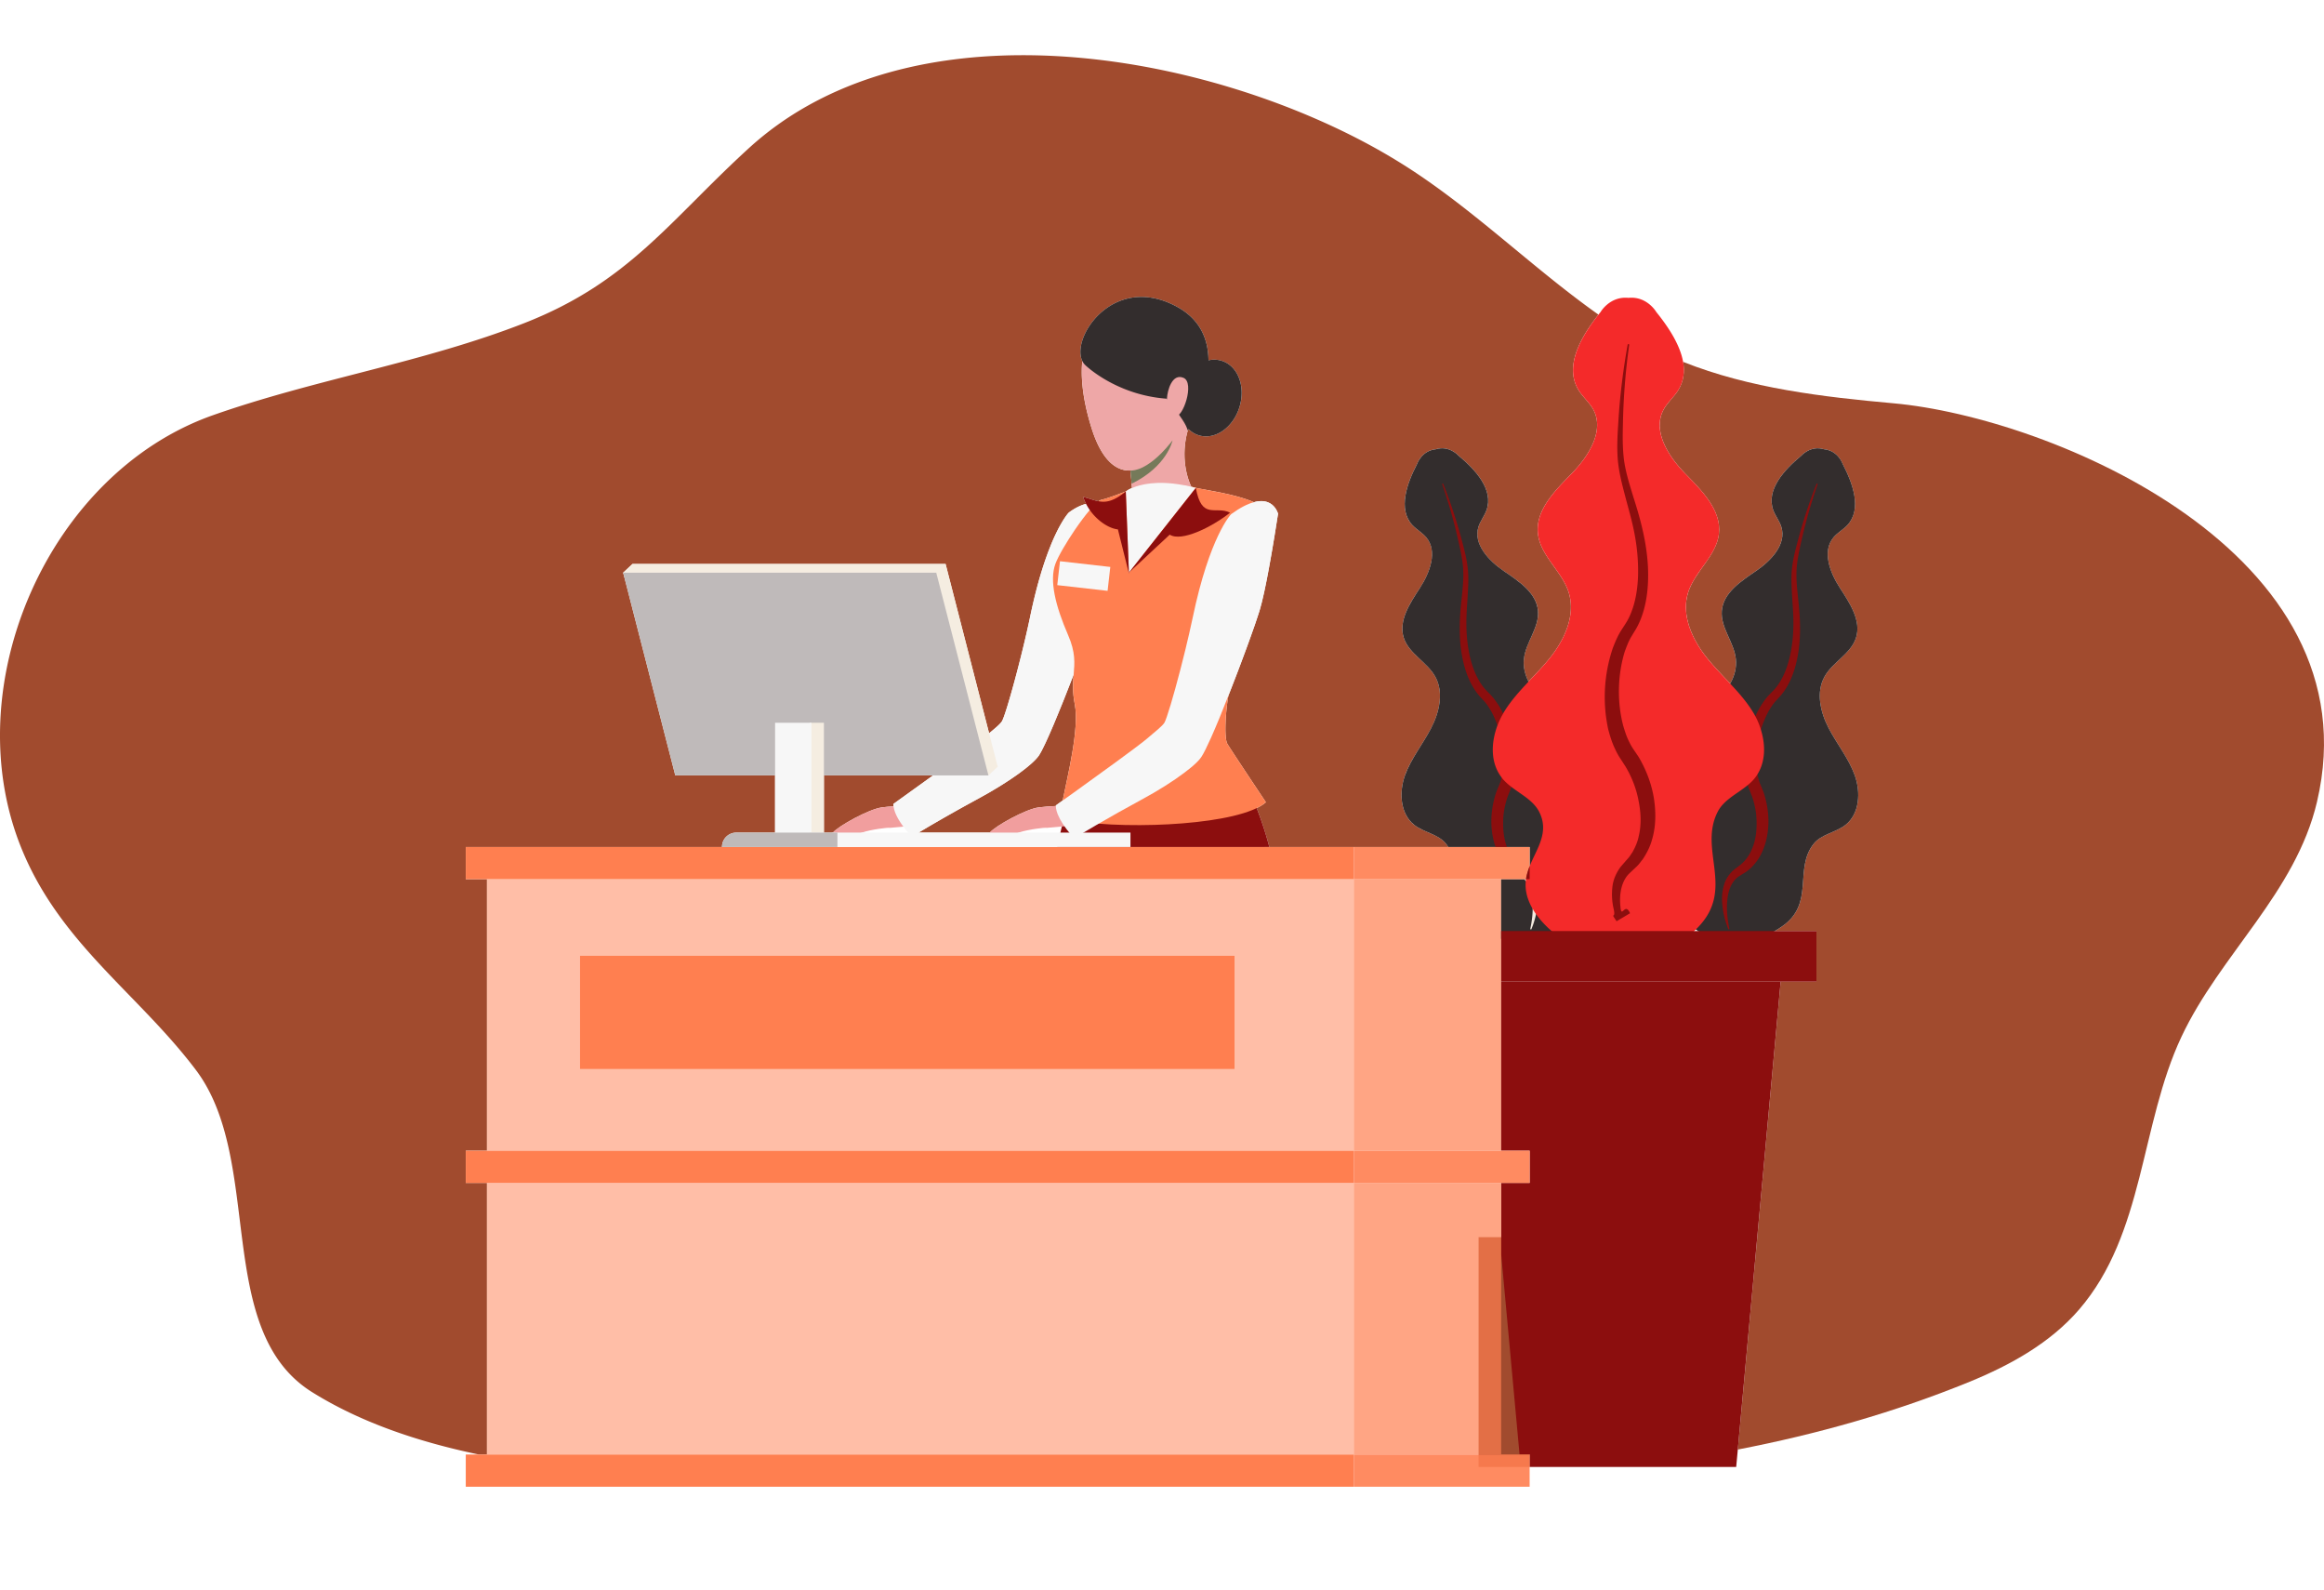 <svg xmlns="http://www.w3.org/2000/svg" xml:space="preserve" viewBox="0 0 313.035 214.08" enable-background="new 0 0 313.035 214.08" id="Receptionistworkingonherdeskwithlaptop">
  <path d="M214.609 55.14c1.54 2.85-.609 6.27-2.87 8.59-2.26 2.32-4.96 4.96-4.58 8.18.351 2.97 3.24 5.02 4.141 7.87.96 3.05-.54 6.35-2.55 8.84-.891 1.11-1.881 2.13-2.86 3.17-.48-.96-.74-1.99-.62-3.06.24-2.25 2.08-4.2 1.89-6.46-.189-2.44-2.59-4-4.609-5.38-2.021-1.38-4.13-3.6-3.41-5.94.25-.79.8-1.46 1.08-2.23 1.02-2.77-1.5-5.48-3.76-7.36 0 0-1.24-1.42-3.07-.86-1.91.19-2.51 1.97-2.51 1.97-1.36 2.62-2.63 6.09-.63 8.25.569.6 1.329 1.01 1.859 1.64 1.58 1.88.49 4.74-.84 6.8-1.33 2.05-2.94 4.42-2.18 6.75.71 2.15 3.149 3.24 4.239 5.22 1.171 2.11.551 4.79-.569 6.94-1.11 2.14-2.681 4.06-3.51 6.33-.82 2.28-.66 5.18 1.239 6.68 1.32 1.04 3.25 1.24 4.29 2.55.11.14.221.29.311.43h-24.11c-.55-2.05-1.14-3.8-1.71-5.24.5-.24.92-.5 1.24-.79 0 0-4.59-6.87-5.181-7.85-.47-.79-.25-4.4.131-6.5 1.79-4.52 3.609-9.52 4.189-11.43.41-1.34.88-3.59 1.29-5.85.55-2.97 1.01-5.96 1.16-6.92.03-.18.05-.29.05-.31-.29-.86-.979-1.69-2.27-1.69-.29 0-.62.04-.98.15-2.41-1.07-6.22-1.59-7.83-1.93-.109-.03-.22-.06-.33-.08a1.06 1.06 0 0 0-.239-.06c-.011-.01-.02-.01-.03-.01 0 0-1.7-3.19-.49-7.56 0 0 .04-.07.12-.2.39.38.85.67 1.38.83 2.18.67 4.63-1.04 5.48-3.82.85-2.77-.23-5.56-2.421-6.22a3.394 3.394 0 0 0-1.76-.06c-.029-2.75-1.05-5.46-4.21-7.19-8.5-4.66-14.35 4.04-12.79 7.28-.22 2.31.07 5.28 1.26 9.07 1.32 4.19 3.23 5.77 5.23 5.68.05.55.11 1.16.16 1.78.01.19.03.39.04.58-.44.19-.7.36-.79.44a.11.11 0 0 0-.04.02l-1.38.52c-.351.13-.69.24-.99.34-.2.07-.39.13-.55.17-.13.04-.25.07-.351.09-.109.02-.239.09-.399.2-.66-.12-1.3-.41-2.08-.58.11.32.25.64.399.93-.689.18-1.479.55-2.34 1.19 0 0-2.89 2.94-5.189 14-1.12 5.38-3.24 13.12-3.79 14.07-.2.35-.84.89-1.74 1.64l-5.86-22.8h-42.18l-1.25 1.17 7.021 27.3h13.439v7.7h-5.22c-.54 0-1.021.22-1.37.57-.35.35-.56.83-.56 1.37H62.738v4.33h2.851v36.57h-2.851v4.34h2.851v36.569h-1.101c-8.38-1.75-16.04-4.399-22.45-8.399-13.359-8.34-6.409-31.15-15.659-43.39-7.771-10.291-18.341-17.05-23.53-29.941-8.84-21.91 3.76-50.44 25.82-58.22 13.779-4.86 28.38-7.09 42.01-12.43 14.07-5.52 19.5-13.78 30.229-23.57 19.41-17.68 52.441-14.29 76.23-3.96 3.83 1.66 7.42 3.5 10.67 5.47 9.92 5.97 18.15 14.33 27.5 20.94-2.36 2.99-4.65 6.97-2.68 10.16.571.931 1.45 1.651 1.981 2.611zM199.161 166.601h6.877v30.949h-6.877z" fill="#a14b2e" class="colorcce9ff svgShape"></path>
  <path d="m143.139 107.8-.92.66v.08c-.73.03-1.57.09-2.34.19-1.73.24-5.771 2.47-6.561 3.39h-9.59c1.86-1.12 4.84-2.84 8-4.55 4.309-2.33 7.42-4.64 8.23-5.86.84-1.28 2.859-6.18 4.659-10.87-.09 1.13-.18 2.33.15 3.99.641 3.28-.958 9.61-1.628 12.97zM120.339 108.26c0 .11 0 .22.019.32-.53.03-1.08.08-1.6.15-1.73.24-5.78 2.47-6.57 3.39h-1.21v-7.7h14.7c-2.789 2.02-5.339 3.84-5.339 3.84zM312.089 107.99c-2.88 12.24-13.061 20.56-18.261 31.64-5.55 11.8-4.96 26.5-13.79 36.73-3.88 4.49-9.229 7.46-14.729 9.71-10.11 4.13-20.57 7.07-31.23 9.13l5.771-63.01h4.82v-6.81h-5.62c.309-.18.63-.38.95-.6 4.52-3.08 1.579-7.74 4.3-11.15 1.04-1.31 2.979-1.51 4.29-2.55 1.899-1.5 2.06-4.4 1.239-6.68-.819-2.27-2.39-4.19-3.51-6.33-1.12-2.15-1.74-4.83-.569-6.94 1.09-1.98 3.539-3.07 4.239-5.22.761-2.33-.84-4.7-2.17-6.75-1.34-2.06-2.42-4.92-.85-6.8.53-.63 1.29-1.04 1.859-1.64 2.011-2.16.73-5.63-.63-8.25 0 0-.6-1.78-2.5-1.97-1.83-.56-3.069.86-3.069.86-2.271 1.88-4.79 4.59-3.771 7.36.29.77.84 1.44 1.08 2.23.73 2.34-1.38 4.56-3.41 5.94-2.02 1.38-4.42 2.94-4.609 5.38-.181 2.26 1.649 4.21 1.89 6.46.13 1.17-.18 2.3-.76 3.33-1.05-1.13-2.141-2.23-3.11-3.44-2.01-2.49-3.51-5.79-2.55-8.84.899-2.85 3.79-4.9 4.14-7.87.38-3.22-2.319-5.86-4.58-8.18-2.26-2.32-4.42-5.74-2.859-8.59.52-.96 1.399-1.68 1.97-2.61.729-1.19.88-2.48.65-3.8 8.939 3.57 18.89 4.73 28.34 5.58 21.059 1.89 64.969 20.04 57.039 53.68z" fill="#a14b2e" class="colorcce9ff svgShape"></path>
  <path d="M248.589 111.08c-1.311 1.04-3.25 1.24-4.29 2.55-2.721 3.41.22 8.07-4.3 11.15-.32.22-.641.42-.95.6-3.75 2.22-7.16 2.11-10.32 0-.11-.06-.21-.13-.31-.21-.851-.6-1.681-1.35-2.49-2.23-1.561-1.71-2.98-4.27-2.11-6.54.83-2.16 3.42-3.6 2.641-6.36-.46-1.61-2.171-2.54-2.98-4.01-1.17-2.12-.191-4.85 1.44-6.63 1.64-1.78 3.83-2.94 5.689-4.49.95-.79 1.84-1.76 2.441-2.85.58-1.03.89-2.16.76-3.33-.24-2.25-2.07-4.2-1.89-6.46.189-2.44 2.59-4 4.609-5.38 2.03-1.38 4.141-3.6 3.41-5.94-.24-.79-.79-1.46-1.08-2.23-1.02-2.77 1.5-5.48 3.771-7.36 0 0 1.239-1.42 3.069-.86 1.9.19 2.5 1.97 2.5 1.97 1.36 2.62 2.641 6.09.63 8.25-.569.6-1.329 1.01-1.859 1.64-1.57 1.88-.49 4.74.85 6.8 1.33 2.05 2.931 4.42 2.17 6.75-.7 2.15-3.149 3.24-4.239 5.22-1.171 2.11-.551 4.79.569 6.94 1.12 2.14 2.69 4.06 3.51 6.33.819 2.28.658 5.18-1.241 6.68z" fill="#332d2d" class="color0b4870 svgShape"></path>
  <path d="M244.824 65.225a67.6 67.6 0 0 0-2.186 7.653c-.293 1.296-.576 2.587-.646 3.885-.067 1.281.088 2.61.217 3.924.301 2.635.425 5.401-.148 8.086-.283 1.341-.728 2.675-1.474 3.888a8.281 8.281 0 0 1-.622.876c-.216.268-.515.562-.691.771-.419.43-.753.967-1.073 1.5a14.153 14.153 0 0 0-1.616 7.305c.05.614.121 1.23.291 1.804.067.294.173.567.287.833l.187.456c.07.17.143.338.201.507.458 1.367.685 2.784.647 4.208-.059 1.416-.329 2.859-1.016 4.159-.323.656-.793 1.246-1.31 1.77-.287.237-.548.501-.876.68l-.813.51c-.938.643-1.401 1.873-1.515 3.135-.139 1.269.003 2.599.278 3.889v.003a.076.076 0 0 1-.061.094c-.038.01-.073-.011-.088-.047a11.37 11.37 0 0 1-.849-3.972 6.542 6.542 0 0 1 .311-2.099c.213-.702.668-1.35 1.23-1.862l.819-.633c.249-.163.442-.39.66-.589.382-.45.727-.934.956-1.494.504-1.086.693-2.332.684-3.565a10.638 10.638 0 0 0-.609-3.631l-.35-.89a6.38 6.38 0 0 1-.338-1.056c-.188-.71-.255-1.426-.299-2.135a15.516 15.516 0 0 1 2.091-8.017c.379-.594.772-1.188 1.295-1.701.267-.285.452-.451.663-.692.201-.229.387-.474.554-.734.684-1.036 1.136-2.248 1.44-3.496.296-1.254.457-2.55.497-3.853.052-1.3-.04-2.614-.134-3.943-.074-1.331-.186-2.663-.062-4.039.134-1.358.475-2.665.822-3.949a67.44 67.44 0 0 1 2.497-7.595.081.081 0 0 1 .104-.044c.041.016.058.06.045.1z" fill="#8c0e0e" class="color0e538c svgShape"></path>
  <path d="M182.349 118.39h19.85v36.57h-19.85z" opacity=".7" fill="#ff7f50" class="colorffbe55 svgShape"></path>
  <path d="M212.629 110.04c-.79 2.76 1.81 4.2 2.63 6.36.87 2.27-.55 4.83-2.11 6.54-.91.99-1.84 1.81-2.8 2.44-.25.18-.51.33-.771.48-2.31 1.28-4.76 1.51-7.38.56v-8.03h3.34c0-.05.011-.09.021-.14.05-.3.12-.6.22-.89.07-.24.16-.48.26-.72v-2.58H195.09c-.09-.14-.2-.29-.311-.43-1.04-1.31-2.97-1.51-4.29-2.55-1.899-1.5-2.059-4.4-1.239-6.68.829-2.27 2.399-4.19 3.51-6.33 1.12-2.15 1.74-4.83.569-6.94-1.09-1.98-3.529-3.07-4.239-5.22-.761-2.33.85-4.7 2.18-6.75 1.33-2.06 2.42-4.92.84-6.8-.53-.63-1.29-1.04-1.859-1.64-2-2.16-.73-5.63.63-8.25 0 0 .6-1.78 2.51-1.97 1.83-.56 3.07.86 3.07.86 2.26 1.88 4.779 4.59 3.76 7.36-.28.77-.83 1.44-1.08 2.23-.72 2.34 1.39 4.56 3.41 5.94 2.02 1.38 4.42 2.94 4.609 5.38.191 2.26-1.649 4.21-1.89 6.46-.12 1.07.14 2.1.62 3.06.6 1.19 1.55 2.26 2.58 3.12 1.859 1.55 4.05 2.71 5.689 4.49 1.641 1.78 2.62 4.51 1.441 6.63-.812 1.47-2.522 2.4-2.971 4.01z" fill="#332d2d" class="color0b4870 svgShape"></path>
  <path d="M202.469 96.09c1.08 2.2 1.64 4.61 1.6 7.1-.05.71-.109 1.42-.3 2.13-.05.22-.11.44-.19.65-.04.14-.1.27-.149.41l-.351.89c-.399 1.15-.63 2.39-.609 3.63-.01 1.08.14 2.18.51 3.16h-1.53c-.359-1.01-.529-2.08-.569-3.14-.03-1.42.189-2.84.649-4.21.061-.17.13-.33.2-.5l.19-.46c.119-.27.22-.54.29-.83l.06-.22c.13-.51.19-1.05.23-1.59.1-1.8-.181-3.67-.801-5.41-.22-.66-.5-1.29-.819-1.89-.32-.53-.65-1.07-1.07-1.5-.18-.21-.48-.5-.69-.77a6.74 6.74 0 0 1-.619-.88c-.75-1.21-1.2-2.54-1.48-3.89-.57-2.68-.45-5.45-.15-8.08.131-1.32.29-2.65.221-3.93-.07-1.29-.351-2.59-.65-3.88-.57-2.59-1.31-5.15-2.18-7.66-.021-.04 0-.08.04-.09.04-.02.09 0 .1.04.98 2.48 1.82 5.01 2.5 7.59.351 1.29.69 2.59.82 3.95.13 1.38.01 2.71-.061 4.04-.09 1.33-.18 2.64-.13 3.95.04 1.3.2 2.59.49 3.85.31 1.25.76 2.46 1.44 3.49.17.26.359.51.56.74.21.24.39.41.66.69.52.51.92 1.11 1.3 1.7.168.3.338.61.488.92z" fill="#8c0e0e" class="color0e538c svgShape"></path>
  <path d="M207.129 121.14a11.74 11.74 0 0 1-.23 1.96c-.14.69-.35 1.37-.62 2.01-.01.04-.05.06-.09.05-.04-.01-.07-.05-.06-.09v-.01c.189-.88.31-1.78.319-2.66.02-.41 0-.82-.04-1.22-.08-.95-.359-1.87-.89-2.55-.07-.08-.14-.16-.22-.24h.239c0-.05.011-.09.021-.14.05-.3.12-.6.22-.89.09.09.181.19.26.29.36.41.631.89.78 1.39.22.7.331 1.41.311 2.1z" fill="#f5ede1" class="colorf2f2f2 svgShape"></path>
  <path d="M236.729 104.26c-.13.22-.29.44-.46.64-.25.3-.54.57-.85.82-1.41 1.18-3.221 1.97-4.051 3.6-2.63 5.12 2.381 10.39-2.67 15.57-.09.1-.189.19-.279.28-.07.07-.141.15-.221.21-5.739 5.56-11.79 5.46-18.21.78-.14-.1-.27-.2-.41-.3-.189-.16-.39-.32-.579-.48-.77-.67-1.5-1.44-2.101-2.28-.16-.23-.31-.46-.45-.7-.68-1.17-1.069-2.45-.93-3.77 0-.08.01-.16.02-.24 0-.05.011-.09.021-.14.05-.3.12-.6.22-.89.07-.24.16-.48.26-.72.95-2.36 2.691-4.56 1.28-7.32-.78-1.51-2.38-2.3-3.74-3.35-.42-.32-.819-.67-1.159-1.07a1.41 1.41 0 0 1-.15-.2c-1.51-1.93-1.46-4.64-.57-7 .21-.56.471-1.1.77-1.61.02-.06.06-.12.09-.17.92-1.52 2.11-2.83 3.33-4.13.979-1.04 1.97-2.06 2.86-3.17 2.01-2.49 3.51-5.79 2.55-8.84-.9-2.85-3.79-4.9-4.141-7.87-.38-3.22 2.32-5.86 4.58-8.18 2.261-2.32 4.41-5.74 2.87-8.59-.53-.96-1.41-1.68-1.979-2.61-1.971-3.19.319-7.17 2.68-10.16.09-.12.19-.24.28-.35 0 0 1.239-2.16 3.76-1.91 2.51-.25 3.75 1.91 3.75 1.91 1.57 1.94 3.189 4.36 3.61 6.71.23 1.32.079 2.61-.65 3.8-.57.93-1.45 1.65-1.97 2.61-1.561 2.85.6 6.27 2.859 8.59 2.261 2.32 4.96 4.96 4.58 8.18-.35 2.97-3.24 5.02-4.14 7.87-.96 3.05.54 6.35 2.55 8.84.97 1.21 2.061 2.31 3.11 3.44 1.14 1.21 2.229 2.45 3.09 3.86.11.18.21.36.31.55.301.57.551 1.17.74 1.8.63 2.04.62 4.26-.46 5.99z" fill="#f42a2a" class="color2a94f4 svgShape"></path>
  <path d="M202.199 125.38h42.471v6.81h-42.471z" fill="#8c0e0e" class="color0e538c svgShape"></path>
  <path d="m239.849 132.19-5.771 63.01-.219 2.35h-27.821v-1.68h-1.359l-2.48-27.02v-9.55h3.839v-4.34h-3.839v-22.77zM217.747 124.058c-.989-1.484 0 0-.422-1.788a8.578 8.578 0 0 1-.142-2.801c.09-.964.51-1.925 1.109-2.734l.896-1.035c.281-.273.472-.621.697-.935.381-.681.701-1.4.852-2.182.371-1.541.291-3.207-.039-4.801-.3-1.607-.918-3.164-1.74-4.545l-.684-1.063a8.489 8.489 0 0 1-.712-1.28c-.43-.872-.7-1.782-.943-2.69a20.544 20.544 0 0 1 .622-10.932c.338-.868.689-1.739 1.234-2.539.274-.439.467-.704.677-1.071.201-.35.379-.716.53-1.096.618-1.521.886-3.209.954-4.907a26.112 26.112 0 0 0-.355-5.122c-.276-1.697-.741-3.376-1.205-5.073-.44-1.707-.931-3.406-1.131-5.219-.183-1.797-.078-3.578.034-5.331.208-3.52.636-7.028 1.262-10.491a.102.102 0 0 1 .121-.085.106.106 0 0 1 .084.117 88.38 88.38 0 0 0-.84 10.486c-.043 1.754-.071 3.505.17 5.203.25 1.677.801 3.359 1.308 5.029 1.075 3.337 1.958 6.889 1.913 10.517-.021 1.813-.246 3.658-.898 5.426-.16.441-.354.872-.576 1.294-.211.405-.522.862-.698 1.179-.432.668-.718 1.452-.999 2.223-.951 3.177-1.016 6.715-.192 9.888.229.784.478 1.563.847 2.262.165.363.371.692.587 1.009l.365.54c.137.199.272.397.392.604.948 1.652 1.615 3.428 1.934 5.284.295 1.853.32 3.791-.232 5.654-.246.935-.701 1.82-1.236 2.632-.309.384-.577.794-.956 1.113l-.923.873c-1.045 1.079-1.323 2.791-1.141 4.455.147 1.683.599-.746 1.29.854l-1.814 1.078z" fill="#8c0e0e" class="color0e538c svgShape"></path>
  <path d="m124.899 111.03-3.22.29-1.79.16c-.23-.07-2.53.21-3.8.64-.141.05-.261.1-.37.15-.71.32-2.07.55-2.92.5-.45-.03-.75-.14-.75-.36 0-.03 0-.06.01-.09.02-.06.06-.12.13-.2.79-.92 4.84-3.15 6.57-3.39.52-.07 1.069-.12 1.6-.15 1.391-.09 2.601-.08 2.601-.08l1.939 2.53z" fill="#f19e9e" class="colorf1b99e svgShape"></path>
  <path d="M150.269 68.97c0 .01-.02.12-.05.31-.05.37-.15 1.03-.29 1.87a226.58 226.58 0 0 1-.871 5.05c0 .03-.01.05-.01.08-.2 1.1-.42 2.2-.63 3.19-.221 1.01-.44 1.91-.641 2.58-.479 1.54-1.75 5.09-3.16 8.78v.01c-1.8 4.69-3.819 9.59-4.659 10.87-.811 1.22-3.921 3.53-8.23 5.86-3.16 1.71-6.14 3.43-8 4.55-.34.21-.65.39-.91.55 0 0-.2-.21-.49-.55-.199-.22-.42-.49-.649-.8-.59-.8-1.21-1.82-1.32-2.74-.019-.1-.019-.21-.019-.32 0 0 2.55-1.82 5.34-3.84.09-.07.189-.14.28-.21 2.31-1.67 4.739-3.44 5.989-4.41.24-.18.431-.33.57-.45.25-.21.49-.41.71-.6.9-.75 1.54-1.29 1.74-1.64.55-.95 2.67-8.69 3.79-14.07.14-.69.29-1.35.439-1.98.07-.31.15-.62.221-.92.369-1.5.75-2.81 1.119-3.95.171-.53.341-1.01.511-1.47.059-.18.12-.35.189-.51.12-.32.24-.62.351-.91.22-.53.43-1 .63-1.41.13-.26.25-.51.359-.73.16-.29.301-.54.431-.76.14-.24.27-.45.39-.63.05-.08.11-.16.16-.23.04-.06.07-.11.11-.15.029-.04.06-.08.08-.11.05-.07.09-.12.13-.16.01-.02.029-.03.04-.04.02-.03.029-.04.029-.04.86-.64 1.65-1.01 2.34-1.19.421-.11.811-.16 1.16-.16.101 0 .2 0 .29.01 1.651.12 2.531 1.27 2.531 1.27z" fill="#f7f7f7" class="colorf7f7f7 svgShape"></path>
  <path d="M166.959 54.8c-.851 2.78-3.301 4.49-5.48 3.82-.53-.16-.99-.45-1.38-.83a.171.171 0 0 1-.061-.06c-.079-.08-.159-.17-.239-.26v-.01c-.15-.17-.28-.36-.38-.57a2.1 2.1 0 0 1-.221-.42c-.02-.04-.04-.09-.06-.14-.08-.2-.15-.42-.2-.64-.25-1-.23-2.15.12-3.3.15-.49.35-.94.6-1.35.511-.91 1.221-1.63 2.011-2.08.359-.2.729-.35 1.109-.44.58-.13 1.181-.12 1.76.06 2.191.66 3.271 3.45 2.421 6.22z" fill="#332d2d" class="color0b4870 svgShape"></path>
  <path d="M170.349 114.06h-27.67c.22-1.01.42-1.95.6-2.78.01-.04.021-.08.021-.12.08-.38.16-.73.229-1.05.141-.67.26-1.22.34-1.61.07-.31.11-.51.131-.6 0-.02.01-.03.01-.04 0-.01.01-.02.02-.03.01-.03.03-.07.05-.1.051-.08.12-.2.21-.35v-.01c.11-.19.25-.42.421-.69 1.779-2.89 6.81-10.1 12.48-10.23 1.95-.05 3.98.73 5.97 2.81 1.021 1.05 2.03 2.44 3 4.22.87 1.55 1.71 3.41 2.53 5.6a72.515 72.515 0 0 1 1.658 4.98z" fill="#eea7a7" class="coloreebea7 svgShape"></path>
  <path d="M170.979 114.06h-28.58c.22-1.01.43-1.94.63-2.76.03-.14.061-.27.101-.4.069-.31.149-.6.22-.87.15-.6.3-1.11.43-1.53.07-.23.15-.43.221-.6 0-.02.01-.03.01-.04 0-.01.01-.02.02-.03.01-.03.03-.07.05-.1.051-.12.12-.24.21-.35v-.01c1.87-2.5 9.87-3.4 15.761-3.72h.01c2.82-.15 5.14-.17 6.1-.17h.46s1.25 1.75 2.65 5.34a49.096 49.096 0 0 1 1.707 5.24z" fill="#8c0e0e" class="color0e538c svgShape"></path>
  <path d="M165.328 100.18c.591.98 5.181 7.85 5.181 7.85-.32.29-.74.55-1.24.79-.18.09-.37.18-.58.26-3 1.23-8.18 1.85-13.11 2-2.75.08-5.409.02-7.59-.16-.83-.07-1.59-.16-2.25-.27-.96-.14-1.71-.33-2.21-.54-.06-.02-.12-.05-.18-.08-.32-.16-.49-.34-.481-.54.021-.25.061-.58.141-.98.029-.21.08-.45.13-.71.67-3.36 2.27-9.69 1.63-12.97-.33-1.66-.24-2.86-.15-3.99v-.01c.131-1.55.261-2.97-.739-5.28-1.721-3.97-2.551-7.36-1.721-9.62.38-1.04 1.48-2.9 2.65-4.62.67-.98 1.37-1.91 1.979-2.63.351-.41.671-.75.95-.98.08-.08.16-.15.23-.2.16-.11.29-.18.399-.2.101-.02.221-.05.351-.09.16-.04.35-.1.55-.17.3-.1.64-.21.99-.34l1.38-.52s.01-.01.04-.02c.28-.11.559-.22.8-.32.74-.29 1.27-.51 1.27-.51 1.76-.26 4.1-.22 5.6-.01.15.02.29.05.439.07.271.05.5.1.681.16.01 0 .02 0 .03.01.079.01.159.03.239.06.11.02.221.05.33.08 1.61.34 5.42.86 7.83 1.93.5.23.94.47 1.29.74 2.66 2.07-.29 11.04-.29 11.04s-3.59 11.69-4.13 13.06c-.11.27-.21.69-.31 1.21-.379 2.1-.598 5.71-.129 6.5z" fill="#ff7f50" class="colorffbe55 svgShape"></path>
  <path d="M160.469 65.55c-4.181 7.98-7.851 4.3-7.851 4.3.061-.86-.019-2.44-.14-4.01 0-.04 0-.08-.01-.12-.01-.19-.03-.39-.04-.58-.05-.62-.11-1.23-.16-1.78-.12-1.22-.21-2.11-.21-2.11s4.99-4.26 7.14-4.78c.011 0 .02 0 .03-.01.16-.04.3-.05.42-.03.46.02.65.4.39 1.3 0 .01 0 .03-.01.05-.02.07-.04.14-.05.2v.01c-1.209 4.37.491 7.56.491 7.56z" fill="#eea7a7" class="coloreebea7 svgShape"></path>
  <path d="M161.669 48.96c-.051 2.37-.83 5.06-2.021 7.47-.06.14-.13.27-.189.39-.02.03-.03.05-.04.07-.45.86-.95 1.67-1.48 2.41-.09.12-.18.24-.27.35-1.19 1.59-2.561 2.82-3.94 3.37-.05.02-.11.05-.16.07-.109.05-.22.08-.319.11-.32.09-.65.15-.961.16h-.02c-2 .09-3.91-1.49-5.23-5.68-1.189-3.79-1.479-6.76-1.26-9.07.601-6.33 5.03-7.72 5.03-7.72s9.59-2.17 10.77 6.49c.07.5.1 1.03.09 1.58z" fill="#eea7a7" class="coloreebea7 svgShape"></path>
  <path d="M162.779 48.52c.05 4.13-2.149 8.32-2.68 9.27-.08.13-.12.2-.12.2v-.01c-.03-.15-.09-.32-.18-.51v-.01c-.09-.2-.21-.42-.34-.64-.08-.12-.15-.24-.23-.36-.03-.05-.06-.09-.09-.13-.11-.16-.22-.33-.33-.49-.68-.97-1.44-1.88-1.62-2.1a.173.173 0 0 1-.05-.05c-6.84-.5-10.94-4.51-10.94-4.51-.18-.16-.31-.36-.42-.57-1.56-3.24 4.29-11.94 12.79-7.28 3.16 1.73 4.18 4.44 4.21 7.19z" fill="#332d2d" class="color0b4870 svgShape"></path>
  <path d="M157.191 53.61c.056-1.032.692-3.386 2.227-2.729 1.538.66-.093 5.453-1.115 5.158-.001.001-1.235.019-1.112-2.429z" fill="#eea7a7" class="coloreebea7 svgShape"></path>
  <path d="M157.939 59.3c-.01.05-.2.92-.98 2.08-.78 1.16-2.15 2.59-4.53 3.76-.05-.62-.11-1.23-.16-1.78h.02c.08.01.421.02.961-.16.1-.03.21-.06.319-.11.05-.02.11-.05.16-.07.94-.42 2.3-1.35 3.94-3.37.09-.11.18-.23.27-.35z" fill="#757a5a" class="colora77860 svgShape"></path>
  <path d="m161.069 65.7-9.01 11.41-.42-10.93s.01-.01.04-.02c.09-.08.35-.25.79-.44 1.1-.47 3.319-1.06 6.88-.4.15.02.29.05.439.07.221.05.45.1.681.16.01 0 .02 0 .03.01.079.01.159.03.239.06.111.02.221.05.331.08z" fill="#f7f7f7" class="colorf7f7f7 svgShape"></path>
  <path d="M206.038 114.06v2.58c-.1.24-.189.48-.26.72-.1.29-.17.59-.22.89-.01.05-.021.09-.021.14h-23.189v-4.33h23.69z" opacity=".9" fill="#ff7f50" class="colorffbe55 svgShape"></path>
  <path d="M206.038 116.64v1.75h-.5c0-.05.011-.09.021-.14.05-.3.12-.6.22-.89.07-.24.16-.48.259-.72z" fill="#8c0e0e" class="color0e538c svgShape"></path>
  <path d="M62.738 114.06h119.61v4.33H62.738z" fill="#ff7f50" class="colorffbe55 svgShape"></path>
  <path d="m134.389 103.25-1.25 1.17-7.18-.21-14.98-.42-1.68-.05-.24-.01-4.66-.13-12.18-.35-8.28-26.13 1.25-1.17h42.179l5.861 22.8z" fill="#f5ede1" class="colorf2f2f2 svgShape"></path>
  <path d="M133.139 104.42h-42.18l-3.73-14.5-3.29-12.8h42.17l5.84 22.68z" fill="#bfbaba" class="colord3d3d3 svgShape"></path>
  <path d="M109.059 97.33h1.92v14.79h-1.92z" fill="#f5ede1" class="colorf2f2f2 svgShape"></path>
  <path d="M118.129 114.06h-6.08v-1.94h4.149c1.071 0 1.931.87 1.931 1.94zM104.399 97.33h4.9v14.79h-4.9z" fill="#f7f7f7" class="colorf7f7f7 svgShape"></path>
  <path d="M112.799 112.12v1.94h-15.55a1.926 1.926 0 0 1 1.93-1.94h13.62z" fill="#bfbaba" class="colord3d3d3 svgShape"></path>
  <path d="M65.589 118.39v36.57h116.76v-36.57H65.589zm100.72 25.58h-88.19v-15.28h88.19v15.28z" opacity=".5" fill="#ff7f50" class="colorffbe55 svgShape"></path>
  <path d="M182.349 154.96h23.689v4.34h-23.689z" opacity=".9" fill="#ff7f50" class="colorffbe55 svgShape"></path>
  <path d="M62.738 154.96h119.61v4.34H62.738z" fill="#ff7f50" class="colorffbe55 svgShape"></path>
  <path d="M65.589 159.3h116.76v36.569H65.589z" opacity=".5" fill="#ff7f50" class="colorffbe55 svgShape"></path>
  <path d="M182.349 195.87h23.689v4.341h-23.689z" opacity=".9" fill="#ff7f50" class="colorffbe55 svgShape"></path>
  <path d="M182.349 159.3h19.85v36.569h-19.85z" opacity=".7" fill="#ff7f50" class="colorffbe55 svgShape"></path>
  <path d="M62.738 195.87h119.61v4.341H62.738z" fill="#ff7f50" class="colorffbe55 svgShape"></path>
  <path d="m146.029 111.03-2.649.24-.101.01-.25.02-2.02.18c-.23-.07-2.53.21-3.8.64-.141.05-.261.1-.37.15-1.12.51-3.9.8-3.65.05.02-.06.061-.12.13-.2.79-.92 4.83-3.15 6.561-3.39.77-.1 1.609-.16 2.34-.19l.79-.03c.319-.01.58-.01.77-.01h.3l1.66 2.15.289.38z" fill="#f19e9e" class="colorf1b99e svgShape"></path>
  <path d="M172.149 69.17c0 .02-.02.13-.05.31-.15.96-.61 3.95-1.16 6.92-.41 2.26-.88 4.51-1.29 5.85-.58 1.91-2.399 6.91-4.189 11.43-.811 2.08-1.62 4.05-2.301 5.58-.559 1.25-1.02 2.19-1.33 2.66-.29.45-.899 1.05-1.77 1.73h-.01c-.16.13-.32.26-.5.39-1.471 1.12-3.511 2.42-5.941 3.73-2.03 1.1-3.99 2.2-5.62 3.15-.76.44-1.45.84-2.04 1.2-.489.29-.91.54-1.26.76 0 0-.29-.3-.66-.76-.21-.24-.43-.53-.649-.85-.03-.03-.051-.07-.08-.11-.061-.08-.12-.17-.17-.26-.48-.75-.9-1.61-.91-2.36v-.08l.92-.66c.42-.3.96-.68 1.57-1.12 3.18-2.28 8.42-6.07 9.689-7.13 1.271-1.07 2.2-1.81 2.45-2.24.08-.14.2-.44.34-.86.58-1.67 1.58-5.29 2.46-8.89.36-1.49.71-2.98.99-4.32 2.3-11.06 5.189-14 5.189-14 1.23-.89 2.24-1.4 3.07-1.61.36-.11.69-.15.98-.15 1.292 0 1.982.83 2.272 1.69z" fill="#f7f7f7" class="colorf7f7f7 svgShape"></path>
  <path d="m152.069 77.26-1.49-5.97c-.21-.02-.43-.07-.649-.14-1.07-.35-2.26-1.22-3.141-2.47a7.17 7.17 0 0 1-.899-1.76c.78.17 1.42.46 2.08.58.97.19 2.01.04 3.67-1.32l.42 10.93v.01l.009.14z" fill-rule="evenodd" clip-rule="evenodd" fill="#8c0e0e" class="color0e538c svgShape"></path>
  <path d="m152.059 77.118 9.014-11.416c.802 4.396 2.641 2.364 4.617 3.335-2.493 1.972-6.574 3.972-8.131 2.961l-5.5 5.12z" fill-rule="evenodd" clip-rule="evenodd" fill="#8c0e0e" class="color0e538c svgShape"></path>
  <path d="M144.361 74.155h3.24v6.821h-3.24z" transform="rotate(-83.529 145.985 77.568)" fill="#f7f7f7" class="colorf7f7f7 svgShape"></path>
  <path d="M78.118 128.69h88.19v15.28h-88.19z" fill="#ff7f50" class="colorffbe55 svgShape"></path>
  <path d="M116.199 112.12h36.07v1.94h-36.07z" fill="#f7f7f7" class="colorf7f7f7 svgShape"></path>
</svg>
